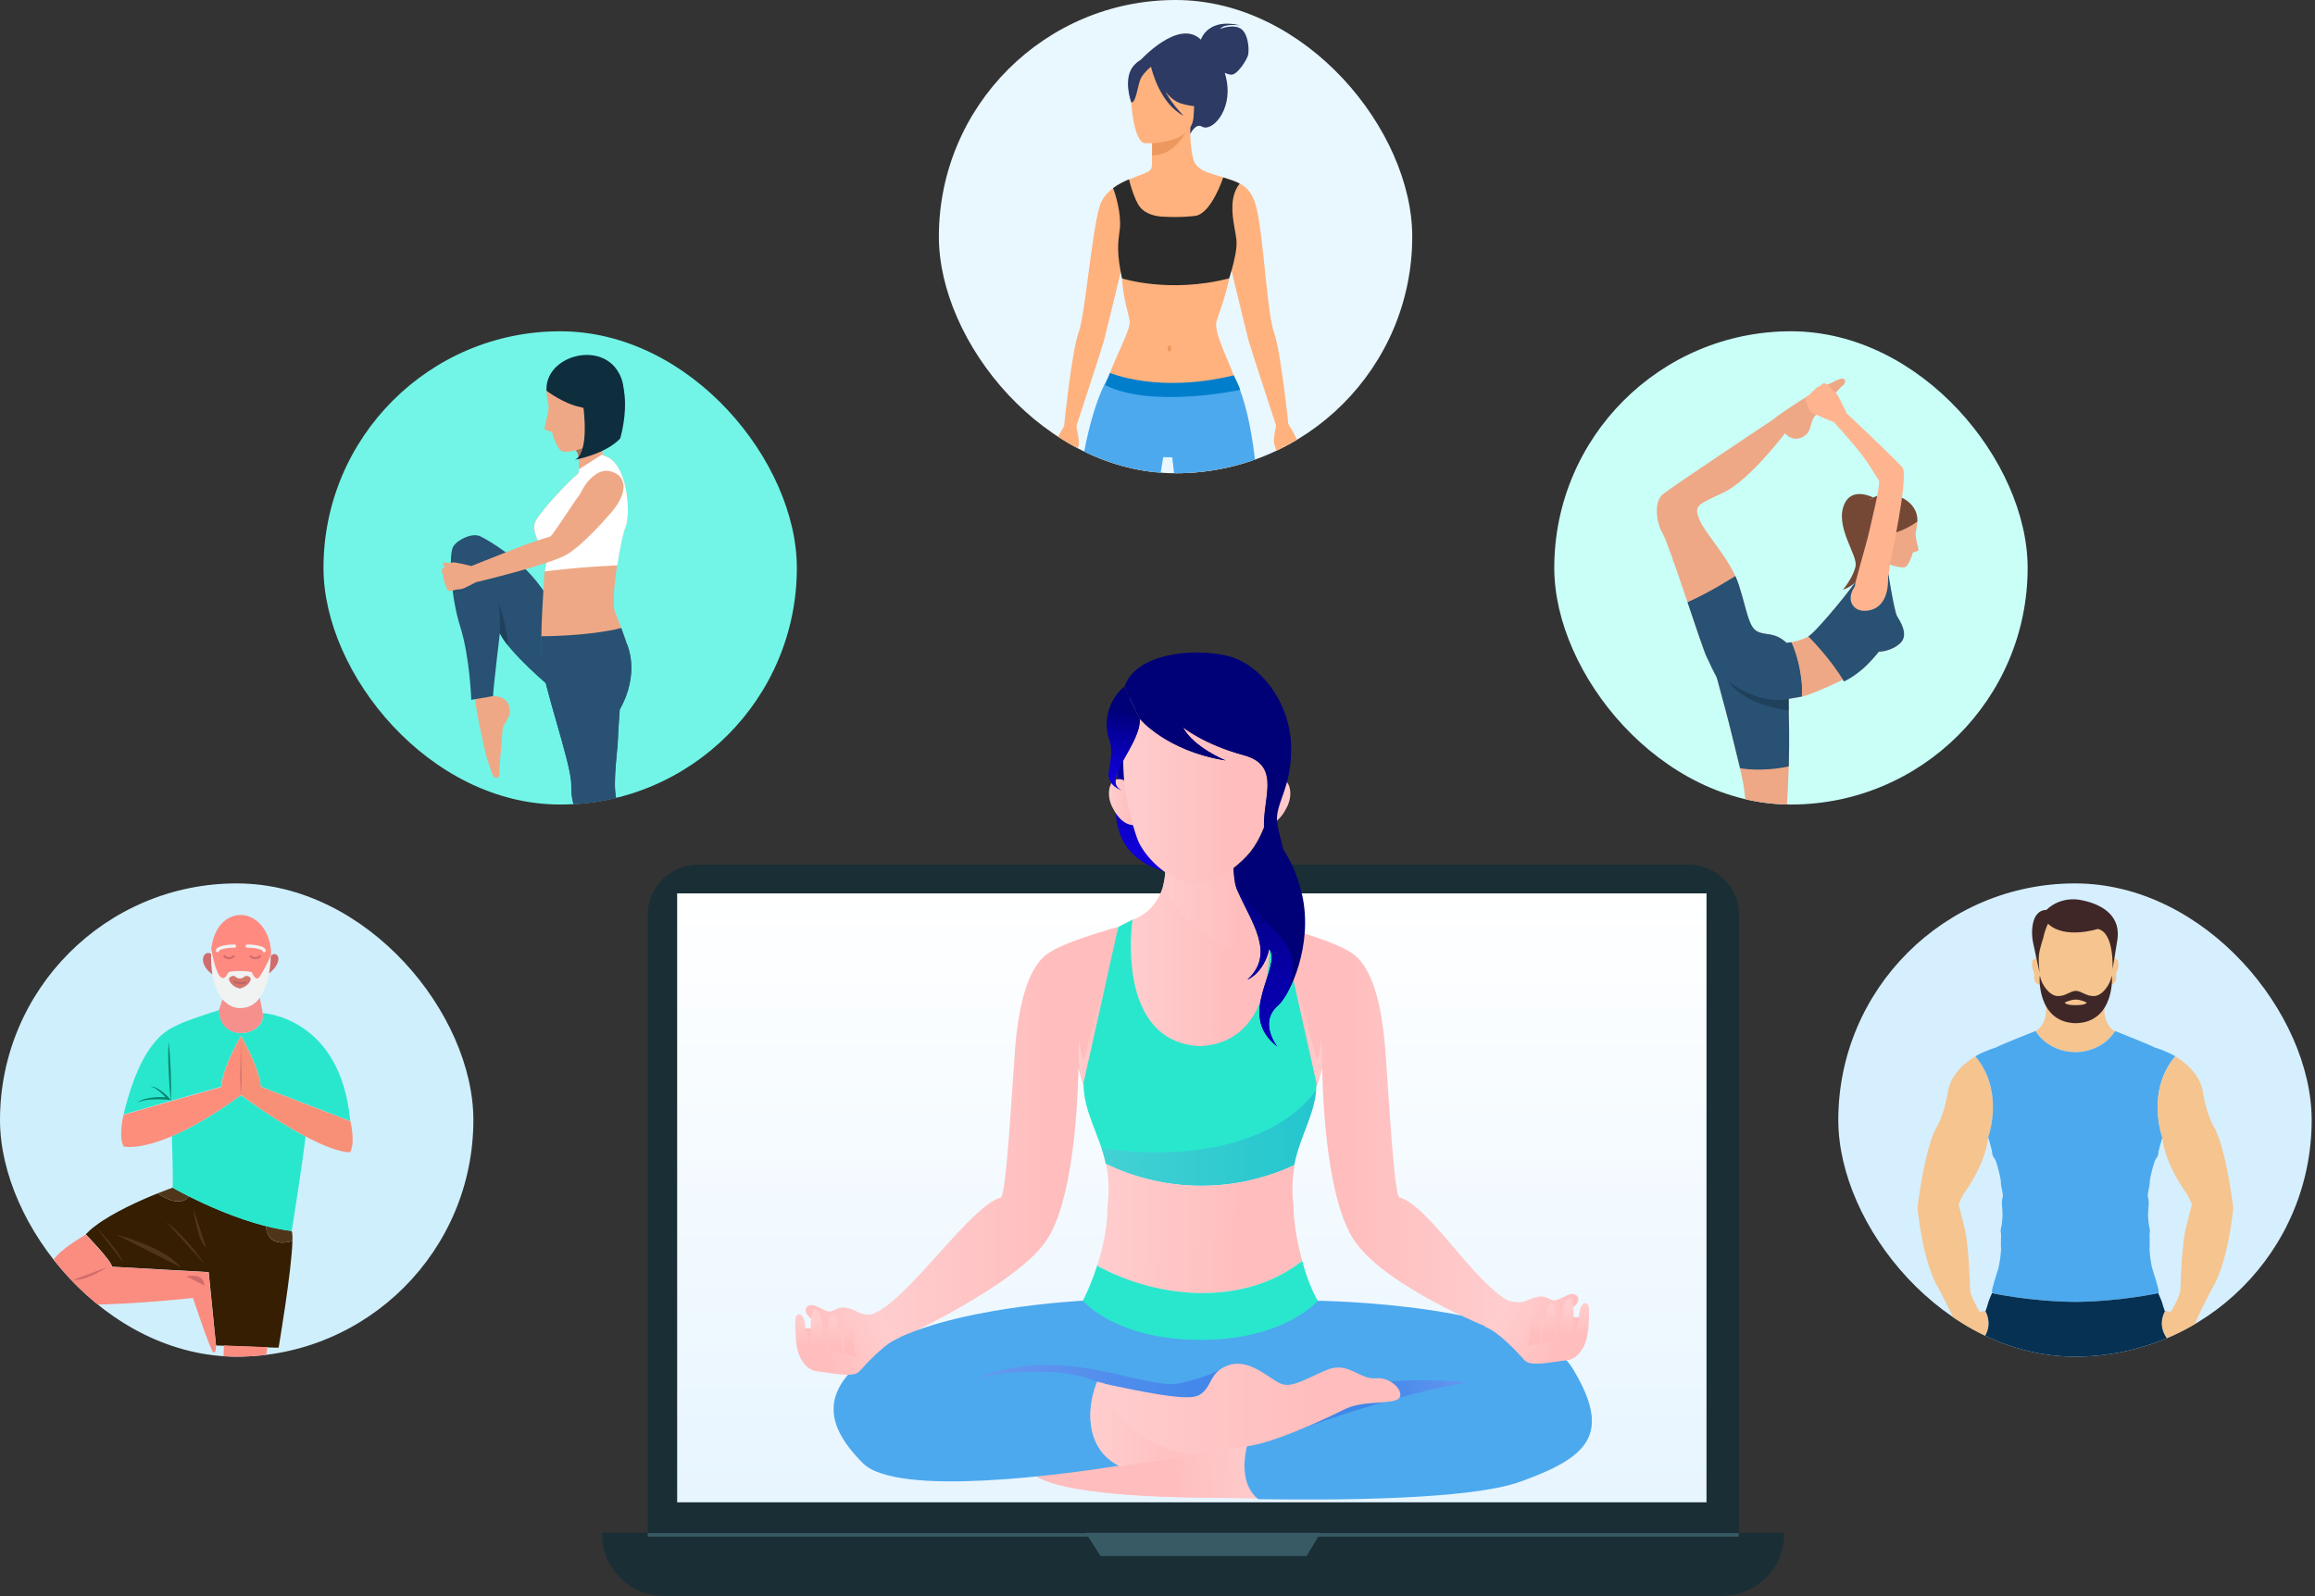<svg width="332" height="229" viewBox="0 0 332 229" fill="none" xmlns="http://www.w3.org/2000/svg">
<rect x="0" y="0" width="332" height="229" fill="#333333" stroke="none"/>
<g clip-path="url(#clip0)">
<rect x="134.646" width="67.888" height="67.888" rx="33.944" fill="#E9F7FF"/>
<g clip-path="url(#clip1)">
<path d="M172.222 5.686C172.314 5.415 173.383 2.514 177.942 3.66C177.942 3.66 175.645 3.283 174.978 4.149C174.978 4.149 176.839 3.38 177.956 4.124C179.073 4.869 179.175 7.233 178.976 7.944C178.778 8.654 177.434 10.743 176.598 10.714C176.279 10.704 175.945 10.583 175.65 10.443C175.766 10.83 175.863 11.246 175.945 11.7C176.675 15.916 173.774 18.995 172.367 18.154C171.463 17.618 170.704 19.203 170.704 19.203L163.428 8.766C163.428 8.766 169.003 2.553 172.222 5.686Z" fill="#2C3A64"/>
<path d="M162.025 46.218C162.064 47.34 160.072 51.004 158.926 54.171C158.191 56.216 157.461 58.106 157.07 59.112C156.823 59.74 156.635 60.383 156.499 61.041C156.161 62.714 155.605 66.219 155.421 71.909C155.421 71.986 155.416 72.064 155.416 72.136L165.709 72.132L165.748 71.904L165.975 70.667V70.662L165.757 65.286L166.405 64.285L168.267 64.986L169.088 71.904L169.113 72.127L179.425 72.122C179.425 72.049 179.425 71.972 179.425 71.899C179.43 70.096 179.43 68.559 179.43 67.249C179.434 62.777 178.632 58.343 177.056 54.157C175.857 50.975 174.087 47.644 174.46 46.083C174.547 45.72 175.794 42.549 176.384 39.542C176.447 39.227 176.505 38.913 176.567 38.599C176.582 38.662 176.596 38.72 176.611 38.783C177.563 42.766 178.811 47.934 179.043 48.79C179.449 50.226 183.046 61.167 183.046 61.167H184.796C184.796 61.167 183.703 50.444 182.717 47.707C181.731 44.971 181.247 34.751 180.309 30.308C179.821 28.002 179.052 26.991 177.791 26.329C177.143 25.99 176.369 25.739 175.431 25.454C174.842 25.275 174.189 25.077 173.464 24.835C172.419 24.482 171.448 23.945 171.153 22.882C170.892 21.934 170.708 20.687 170.698 19.188C170.698 18.884 170.703 18.574 170.713 18.25L170.403 18.299L170.108 18.347L165.206 19.13C165.206 19.13 165.206 19.188 165.211 19.299C165.211 19.314 165.211 19.333 165.211 19.352V19.362C165.211 19.381 165.211 19.396 165.211 19.415C165.211 19.449 165.211 19.488 165.216 19.527C165.216 19.556 165.216 19.585 165.216 19.614C165.216 19.71 165.221 19.822 165.221 19.942C165.221 19.971 165.221 20.005 165.221 20.039C165.221 20.053 165.221 20.073 165.221 20.087C165.221 20.136 165.221 20.184 165.221 20.237V20.247C165.221 20.339 165.221 20.44 165.226 20.537C165.226 20.75 165.226 20.972 165.226 21.209C165.226 21.311 165.226 21.412 165.221 21.514C165.221 21.538 165.221 21.562 165.221 21.586C165.221 21.688 165.216 21.789 165.216 21.886C165.211 22.021 165.211 22.157 165.206 22.292C165.177 23.167 165.303 23.815 165.066 24.264C164.805 24.753 163.427 25.101 161.919 25.739C161.145 26.063 160.338 26.464 159.627 26.996C158.733 27.663 157.988 28.543 157.659 29.742C156.456 34.117 155.663 44.981 154.677 47.717C153.69 50.453 152.598 61.176 152.598 61.176H154.348C154.348 61.176 157.945 50.236 158.336 48.814C158.457 48.374 158.844 46.794 159.323 44.821C159.758 43.018 160.27 40.891 160.725 39.005C160.768 38.826 160.812 38.647 160.85 38.473C160.874 38.966 160.894 39.464 160.918 39.948C161.053 42.902 162.001 45.43 162.025 46.218Z" fill="#FFB27D"/>
<path d="M165.208 19.131C165.208 19.131 165.266 20.76 165.213 22.288C168.104 22.317 169.728 19.74 170.41 18.299L165.208 19.131Z" fill="#ED985F"/>
<path d="M164.187 20.543C164.187 20.543 171.014 20.91 171.178 16.656C171.343 12.401 172.334 9.583 167.982 9.167C163.631 8.751 162.718 10.342 162.321 11.749C161.92 13.155 162.413 20.34 164.187 20.543Z" fill="#FFB27D"/>
<path d="M162.611 9.389C163.714 8.147 164.502 8.461 164.937 8.863C168.746 6.948 171.043 10.076 171.043 10.076C171.386 13.146 173.523 14.978 173.523 14.978C173.523 14.978 172.247 15.699 169.404 14.853C168.534 14.596 167.775 13.944 167.136 13.161C168.224 15.152 169.752 16.612 169.752 16.612C166.382 14.896 165.183 10.076 165.067 9.568C164.637 9.926 163.781 10.709 163.501 11.497C163.119 12.571 162.882 14.794 162.234 14.693C162.239 14.698 160.958 11.251 162.611 9.389Z" fill="#2C3A64"/>
<path d="M184.759 60.814C184.759 60.814 186.258 63.246 186.316 63.961C186.374 64.677 186.166 67.118 186.166 67.118C186.166 67.118 185.61 66.963 185.494 65.818C185.378 64.672 183.618 63.981 183.265 63.226C182.912 62.472 183.048 60.911 183.048 60.911L184.759 60.814Z" fill="#FFB27D"/>
<path d="M183.018 61.08C183.018 61.08 182.535 63.033 182.743 63.691C182.951 64.349 183.178 65.388 183.507 65.282C183.835 65.175 184.116 63.203 184.116 63.203L183.018 61.08Z" fill="#FFB27D"/>
<path d="M185.948 64.019C185.967 64.121 186.915 66.843 186.915 66.843C186.915 66.843 186.131 66.848 186.078 66.471C186.025 66.089 185.948 64.019 185.948 64.019Z" fill="#FFB27D"/>
<path d="M152.642 61.08C152.642 61.08 151.143 63.512 151.085 64.228C151.027 64.943 151.235 67.385 151.235 67.385C151.235 67.385 151.791 67.23 151.907 66.084C152.023 64.938 153.783 64.247 154.136 63.493C154.489 62.739 154.373 61.08 154.373 61.08H152.642Z" fill="#FFB27D"/>
<path d="M154.387 61.341C154.387 61.341 154.871 63.294 154.663 63.952C154.455 64.609 154.228 65.649 153.899 65.543C153.57 65.436 153.29 63.464 153.29 63.464L154.387 61.341Z" fill="#FFB27D"/>
<path d="M151.458 64.281C151.438 64.382 150.491 67.104 150.491 67.104C150.491 67.104 151.274 67.109 151.327 66.732C151.375 66.355 151.458 64.281 151.458 64.281Z" fill="#FFB27D"/>
<path d="M177.066 54.172C177.066 54.172 170.003 56.343 158.927 54.172C158.927 54.172 155.779 58.784 154.479 71.915H165.772L166.822 65.582L168.108 65.601L168.862 71.915H180.445C180.445 71.915 180.117 60.109 177.066 54.172Z" fill="#4CA9EE"/>
<path d="M160.604 32.774C160.478 34.137 160.043 35.433 160.72 38.991C160.778 39.291 160.841 39.605 160.914 39.934C160.914 39.934 167.687 42.138 176.268 39.934C176.268 39.934 176.316 39.793 176.394 39.547C176.457 39.353 176.534 39.092 176.621 38.788C176.974 37.565 177.443 35.641 177.322 34.422C177.138 32.527 175.862 28.766 177.786 26.329C177.138 25.991 176.365 25.739 175.427 25.454C175.427 25.454 173.72 30.695 171.385 30.97C169.055 31.246 167 31.086 167 31.086C167 31.086 164.245 31.178 163.205 29.283C162.432 27.876 161.953 25.909 161.914 25.73C161.141 26.054 160.333 26.455 159.623 26.987C159.922 27.702 160.817 30.487 160.604 32.774Z" fill="#2B2B2B"/>
<path d="M154.774 26.839C154.774 26.834 154.779 26.828 154.779 26.818C154.779 26.818 154.774 26.823 154.774 26.839Z" fill="white"/>
<path d="M176.94 53.843C176.94 53.843 177.96 55.893 177.834 55.931C177.713 55.97 165.143 58.624 158.491 55.24L159.182 53.49C159.187 53.485 166.052 56.487 176.94 53.843Z" fill="#007ECC"/>
<path d="M167.459 49.99C167.459 50.237 167.57 50.435 167.711 50.435C167.851 50.435 167.962 50.237 167.962 49.99C167.962 49.744 167.851 49.545 167.711 49.545C167.57 49.545 167.459 49.744 167.459 49.99Z" fill="#ED985F"/>
</g>
</g>
<g clip-path="url(#clip2)">
<rect x="46.391" y="47.522" width="67.888" height="67.888" rx="33.944" fill="#72F5E6"/>
<g clip-path="url(#clip3)">
<path d="M70.429 99.888C70.429 99.888 73.099 99.489 73.119 102.108C73.13 103.059 72.097 103.806 72.056 104.839C71.994 106.25 71.544 110.362 71.626 110.791C71.708 111.231 71.35 111.865 70.9 111.497C70.45 111.129 70.317 109.942 70.041 109.452C69.764 108.961 68.138 101.555 68.118 100.052C68.097 98.559 70.429 99.888 70.429 99.888Z" fill="#EEA886"/>
<path d="M89.443 98.323C87.408 102.67 82.406 101.392 80.606 99.97C78.438 98.262 72.945 93.516 71.687 90.826C71.687 90.826 70.777 98.364 70.705 99.858L67.586 100.389C67.586 100.389 67.381 94.222 66 89.885C64.62 85.548 64.323 79.36 65.019 78.358C65.704 77.366 67.749 76.384 68.885 76.936C70.02 77.478 74.582 80.127 77.425 84.024C80.269 87.921 82.805 91.072 82.805 91.072L88.83 90.581C88.819 90.581 91.479 93.976 89.443 98.323Z" fill="#285173"/>
<path d="M89.904 92.381C89.904 92.381 91.868 96.503 88.871 101.77C88.871 101.77 88.625 105.084 88.594 106.322C88.564 107.559 87.868 112.224 88.349 114.463C88.83 116.703 90.313 120.058 89.863 123.301C89.413 126.543 87.244 135.932 87.756 138.315L84.258 138.162C84.258 138.162 83.685 118.585 83.378 117.89C83.071 117.205 81.864 115.711 81.926 112.643C81.997 109.574 77.681 97.802 77.609 94.324C77.558 90.837 89.904 92.381 89.904 92.381Z" fill="#285173"/>
<path d="M84.165 51.571C82.621 51.407 79.143 51.98 78.366 56.05C78.366 56.05 78.427 57.165 78.642 58.045C78.857 58.935 77.926 61.451 78.121 61.584C78.315 61.727 79.143 61.932 79.143 61.932C79.143 61.932 79.88 64.785 80.862 64.816C81.844 64.847 85.608 64.305 87.571 60.919C89.545 57.554 90.405 52.245 84.165 51.571Z" fill="#EEA886"/>
<path d="M78.376 56.05C78.376 56.05 80.79 57.912 83.266 58.403C85.741 58.894 87.183 61.563 87.183 61.563C87.183 61.563 91.264 57.022 88.431 52.992C85.587 48.962 78.111 51.243 78.376 56.05Z" fill="#0E2D3D"/>
<path d="M86.119 65.286C86.119 65.286 83.143 67.659 82.008 68.733C80.872 69.807 77.139 73.745 76.71 74.993C76.29 76.24 77.354 78.184 78.111 79.135C78.806 80.015 78.008 81.825 78.019 82.899C78.029 83.973 77.323 91.849 77.794 95.367C77.947 96.492 86.59 96.881 90.241 93.567C90.241 93.567 89.986 92.401 88.145 87.583C87.572 86.1 88.922 77.314 89.699 75.545C90.507 73.775 90.047 65.562 86.119 65.286Z" fill="#EEA886"/>
<path d="M86.396 65.307C86.273 64.008 86.672 62.198 86.672 62.198C86.672 62.198 81.834 63.937 82.591 64.591C82.785 64.765 82.908 65.062 82.98 65.42C83.174 66.432 82.969 67.885 82.969 67.885L81.261 69.593C79.727 71.342 86.457 65.941 86.396 65.307Z" fill="#EEA886"/>
<path d="M86.395 65.307C86.395 65.317 86.395 65.317 86.395 65.307C86.385 65.992 79.737 71.331 81.251 69.593L82.959 67.895C82.959 67.895 82.989 67.659 83.02 67.322C83.061 66.81 83.092 66.043 82.969 65.44C82.897 65.082 82.785 64.775 82.58 64.611C81.823 63.957 86.661 62.218 86.661 62.218C86.661 62.218 86.293 63.906 86.375 65.194C86.385 65.215 86.385 65.266 86.395 65.307Z" fill="#EEA886"/>
<path d="M84.299 58.352C84.339 57.871 84.922 57.175 85.669 57.881C86.426 58.587 85.219 60.817 84.585 60.561C83.961 60.305 84.258 58.853 84.299 58.352Z" fill="#EEA886"/>
<path d="M82.58 64.591C82.774 64.765 82.918 65.174 82.989 65.532C84.892 64.612 85.894 62.955 85.925 62.904C84.83 64.039 82.58 64.591 82.58 64.591Z" fill="#A77860"/>
<path d="M83.676 58.516C83.676 58.516 84.565 64.908 82.469 65.951C82.469 65.951 86.805 65.174 88.943 62.904C88.943 62.904 91.96 52.931 85.445 51.223C78.991 49.515 83.676 58.516 83.676 58.516Z" fill="#0E2D3D"/>
<path d="M64.733 80.752C64.733 80.752 63.904 80.731 63.648 80.701C63.393 80.67 63.566 81.202 63.863 81.304C64.16 81.396 64.733 80.752 64.733 80.752Z" fill="#EEA886"/>
<path d="M64.272 84.709C64.272 84.709 64.63 84.791 64.814 84.75C64.814 84.75 65.131 84.648 65.356 84.597C65.428 84.576 65.489 84.566 65.53 84.566C65.704 84.546 66.093 84.556 66.502 84.392C66.911 84.229 68.302 83.502 68.302 83.502L67.893 82.214L67.586 81.191C67.586 81.191 65.233 80.577 64.835 80.69C64.794 80.7 64.753 80.71 64.722 80.731C64.395 80.853 64.2 81.089 64.037 81.171C63.975 81.201 63.392 81.559 63.372 81.754C63.331 82.03 63.413 82.245 63.556 82.367C63.556 82.367 63.505 82.919 63.709 83.226C63.709 83.226 63.638 83.728 64.006 84.045C64.006 84.055 63.996 84.566 64.272 84.709Z" fill="#EEA886"/>
<path d="M89.73 75.545C89.372 76.363 88.881 78.695 88.523 81.109C82.887 81.334 78.141 81.968 78.141 81.968C78.326 80.966 78.643 79.79 78.121 79.135C77.364 78.184 76.3 76.241 76.72 74.993C77.139 73.745 80.883 69.817 82.018 68.733C82.263 68.498 82.601 68.201 82.969 67.884C82.969 67.884 83 67.649 83.031 67.311L85.823 65.532L86.201 65.297L86.396 65.174C86.396 65.225 86.406 65.266 86.406 65.317V65.327C90.067 65.951 90.487 73.817 89.73 75.545Z" fill="white"/>
<path d="M88.359 114.474C88.84 116.714 90.323 120.068 89.873 123.311C89.423 126.553 87.254 135.942 87.766 138.326L84.268 138.172C84.268 138.172 83.695 118.596 83.388 117.9C83.081 117.215 81.874 115.721 81.936 112.653C81.997 109.83 78.366 99.684 77.722 95.347V95.337C77.558 94.15 77.528 91.327 77.63 91.266C77.63 91.266 84.217 91.307 89.106 90.09C89.484 91.113 89.74 91.859 89.914 92.391C89.975 92.534 91.816 96.595 88.881 101.781C88.881 101.781 88.635 105.094 88.605 106.332C88.564 107.58 87.878 112.234 88.359 114.474Z" fill="#285173"/>
<path d="M88.748 68.212C88.748 68.212 87.275 66.882 85.567 67.966C83.859 69.05 83.491 70.544 82.938 71.219C82.386 71.894 79.215 76.875 78.919 76.967C78.622 77.059 76.311 77.724 73.61 78.808C70.961 79.872 67.586 81.201 67.586 81.201L67.381 82.449L68.292 83.513C68.292 83.513 78.827 81.017 81.322 79.524C83.757 78.061 87.234 73.991 87.234 73.991C87.234 73.991 90.906 70.329 88.748 68.212Z" fill="#EEA886"/>
<path d="M71.677 90.826C71.677 90.826 71.831 87.328 71.421 86.244C71.554 86.571 72.598 89.312 72.884 92.647C72.352 91.982 71.933 91.368 71.677 90.826Z" fill="#20415C"/>
</g>
</g>
<g clip-path="url(#clip4)">
<rect x="222.901" y="47.522" width="67.888" height="67.888" rx="33.944" fill="#CAFFF8"/>
<g clip-path="url(#clip5)">
<path d="M255.699 61.847C255.699 61.847 257.22 64.01 259.1 62.26C259.787 61.627 259.622 60.38 260.319 59.656C261.282 58.657 263.885 55.558 264.261 55.319C264.628 55.081 264.839 54.394 264.27 54.32C263.711 54.247 262.767 54.962 262.235 55.09C261.703 55.228 255.424 59.133 254.342 60.142C253.269 61.15 255.699 61.847 255.699 61.847Z" fill="#EEA886"/>
<path d="M244.806 92.229C244.806 92.229 247.208 100.461 248.702 106.75C248.702 106.75 249.463 109.831 249.784 111.279C250.004 112.306 250.82 116.303 250.041 119.246C249.537 121.125 249.463 121.905 249.491 124.407C249.528 127.176 251.233 136.876 250.747 138.883L253.35 138.782C253.35 138.782 254.524 122.216 254.817 121.63C255.102 121.043 255.991 119.787 256.165 117.202C256.898 106.43 256.44 102.469 256.504 99.526C256.568 96.574 244.806 92.229 244.806 92.229Z" fill="#EEA886"/>
<path d="M270.569 80.888C270.569 80.888 271.605 87.608 272.045 88.369C272.485 89.13 273.805 91.092 272.485 92.293C271.165 93.494 269.441 93.494 269.441 93.494C269.441 93.494 267.773 95.575 266.92 96.134C266.013 96.73 260.081 99.618 258.403 99.93C256.726 100.25 255.965 100.333 255.965 100.333L256.249 92.256C256.249 92.256 258.633 91.935 259.742 91.019C260.851 90.102 266.086 83.859 266.654 82.621C267.214 81.365 270.569 80.888 270.569 80.888Z" fill="#EEA886"/>
<path d="M255.973 100.324C255.973 100.324 253.984 101.176 251.105 99.856C248.226 98.536 245.467 95.657 244.743 94.218C244.028 92.779 239.407 78.138 238.444 76.515C237.482 74.892 237.188 72.014 238.444 70.932C239.71 69.859 254.341 60.142 254.341 60.142L256.047 62.067C256.047 62.067 250.986 68.833 247.209 70.639C243.432 72.436 242.891 72.436 243.725 74.535C244.569 76.634 248.162 80.173 249.363 83.895C250.564 87.617 250.748 89.992 252.059 90.606C253.379 91.22 254.442 90.606 256.248 92.247C257.843 93.695 255.973 100.324 255.973 100.324Z" fill="#EEA886"/>
<path d="M259.658 58.876C259.658 58.876 258.897 58.372 258.65 58.244C258.402 58.115 258.888 57.739 259.218 57.831C259.548 57.932 259.658 58.876 259.658 58.876Z" fill="#EEA886"/>
<path d="M261.685 54.98C261.685 54.98 262.07 55.136 262.207 55.283C262.207 55.283 262.436 55.576 262.611 55.769C262.666 55.833 262.711 55.888 262.748 55.915C262.895 56.044 263.262 56.282 263.537 56.694C263.812 57.107 264.857 59.298 264.857 59.298L263.949 60.132L263.005 60.554C263.005 60.554 259.924 59.371 259.631 59.014C259.604 58.977 259.576 58.941 259.549 58.913C259.329 58.592 259.301 58.253 259.2 58.07C259.164 58.005 258.861 57.309 258.962 57.107C259.099 56.823 259.31 56.685 259.53 56.658C259.53 56.658 259.833 56.117 260.218 55.961C260.218 55.961 260.475 55.457 261.015 55.402C261.015 55.42 261.336 54.934 261.685 54.98Z" fill="#FFB490"/>
<path d="M272.495 92.284C271.174 93.485 269.451 93.485 269.451 93.485C268.076 95.199 266.444 96.803 264.454 97.766C262.538 94.456 259.339 91.294 259.339 91.294C260.567 90.569 266.141 83.739 266.655 82.612C267.214 81.374 270.579 80.888 270.579 80.888C270.579 80.888 271.614 87.608 272.055 88.369C272.495 89.121 273.815 91.083 272.495 92.284Z" fill="#285173"/>
<path d="M256.504 101.048C256.541 103.01 256.651 105.604 256.532 109.941C252.571 110.793 249.546 110.197 249.546 110.197C249.179 108.676 248.702 106.75 248.702 106.75C247.199 100.461 244.806 92.229 244.806 92.229C244.806 92.229 253.818 95.556 256.018 98.371L256.247 92.247C256.247 92.247 256.513 92.21 256.898 92.137C258.42 95.749 258.42 99.233 258.42 99.233C257.54 99.389 256.908 99.48 256.513 99.535C256.504 99.764 256.513 100.021 256.513 100.269C256.504 100.287 256.504 100.305 256.504 100.333C256.495 100.553 256.495 100.791 256.504 101.048Z" fill="#285173"/>
<path d="M258.412 99.92C257.532 100.085 256.9 100.195 256.505 100.25C256.148 100.305 255.974 100.324 255.974 100.324C255.974 100.324 252.774 102.441 249.895 101.121C247.017 99.801 245.467 95.657 244.752 94.218C244.422 93.558 243.258 90.092 242.011 86.389C245.165 85.013 248.869 82.63 248.869 82.63C249.061 83.042 249.226 83.464 249.364 83.895C250.565 87.617 250.748 89.992 252.068 90.606C253.388 91.22 254.452 90.606 256.258 92.247C256.258 92.247 256.515 92.21 256.9 92.137C258.66 96.097 258.412 99.92 258.412 99.92Z" fill="#285173"/>
<path d="M268.486 71.482C267.258 71.977 267.954 74.508 267.835 79.128C267.716 83.749 264.306 84.583 264.306 84.583C264.306 84.583 265.809 82.814 266.112 81.191C266.414 79.568 263.05 75.48 264.526 72.262C265.662 69.777 268.642 71.372 268.642 71.372L268.486 71.482Z" fill="#754836"/>
<path d="M270.66 71.4C271.825 71.29 274.428 71.748 274.978 74.82C274.978 74.82 274.923 75.654 274.749 76.323C274.575 76.983 275.253 78.881 275.107 78.991C274.96 79.092 274.336 79.248 274.336 79.248C274.336 79.248 273.759 81.384 273.016 81.402C272.274 81.42 269.45 80.971 268.011 78.413C266.562 75.846 265.966 71.849 270.66 71.4Z" fill="#EEA886"/>
<path d="M274.969 74.81C274.969 74.81 273.145 76.185 271.275 76.534C269.414 76.882 268.405 80.127 268.405 80.127C268.405 80.127 265.279 75.424 267.443 72.427C269.615 69.438 275.208 71.198 274.969 74.81Z" fill="#754836"/>
<path d="M270.495 76.487C270.467 76.121 270.036 75.598 269.468 76.121C268.9 76.643 269.78 78.33 270.256 78.138C270.733 77.954 270.522 76.863 270.495 76.487Z" fill="#EEA886"/>
<path d="M267.654 85.582C267.654 85.582 265.554 85.61 266.123 83.464C266.938 80.375 267.837 77.34 268.029 76.414C268.222 75.479 269.78 69.346 269.441 68.897C269.157 68.521 267.846 66.101 265.737 63.653C263.62 61.196 263.015 60.572 263.015 60.572L264.857 59.307C264.857 59.307 272.292 66.311 272.852 67.091C273.768 68.374 271.036 80.888 271.036 80.888C271.036 80.888 270.945 85.949 267.654 85.582Z" fill="#FFB490"/>
<path d="M256.504 101.928C249.83 101.039 247.914 97.821 247.887 97.766C252.764 101.369 256.504 100.251 256.504 100.251C256.495 100.773 256.495 101.323 256.504 101.928Z" fill="#20415C"/>
<path d="M270.76 82.795C270.76 82.795 271.118 86.645 268.404 87.471C265.681 88.296 264.168 85.71 266.69 83.336C269.202 80.961 270.76 82.795 270.76 82.795Z" fill="#FFB490"/>
</g>
</g>
<g clip-path="url(#clip6)">
<rect y="126.725" width="67.888" height="67.888" rx="33.944" fill="#CFEFFC"/>
<g clip-path="url(#clip7)">
<path d="M41.938 178.017C41.846 182.209 39.956 193.325 39.956 193.325H39.569L30.981 193.006L29.933 182.482L16.083 181.708C15.923 180.774 12.301 177.06 12.301 177.06C12.688 176.65 13.144 176.24 13.668 175.853C16.219 173.917 20.183 172.163 22.62 171.183C22.62 171.183 25.627 173.484 27.131 171.616C29.614 172.869 33.782 174.76 38.133 175.876C38.133 175.99 38.202 179.133 41.938 178.017Z" fill="#351E01"/>
<path d="M41.938 178.018C38.202 179.111 38.111 175.99 38.111 175.854C39.341 176.172 40.594 176.423 41.824 176.56C41.938 176.833 41.961 177.334 41.938 178.018Z" fill="#4F3519"/>
<path d="M27.131 171.617C25.604 173.485 22.62 171.184 22.62 171.184C23.919 170.66 24.784 170.364 24.784 170.364C24.784 170.364 25.65 170.888 27.131 171.617Z" fill="#4F3519"/>
<path d="M50.229 160.819L44.375 158.564L37.382 155.876C37.268 153.233 34.557 148.586 34.557 148.586C34.557 148.586 31.846 153.233 31.732 155.876L24.488 157.926L17.723 159.862C20.479 148.427 24.602 147.561 25.468 147.037C26.333 146.513 31.413 144.896 31.413 144.896C31.595 149.794 38.202 148.609 37.7 145.329C37.678 145.329 48.862 145.853 50.229 160.819Z" fill="#29E7CD"/>
<path d="M43.829 163.051C42.941 169.908 41.824 176.605 41.824 176.605C40.594 176.446 39.341 176.195 38.111 175.899C33.76 174.783 29.592 172.892 27.109 171.639C25.628 170.888 24.74 170.386 24.74 170.386C24.831 169.771 24.762 166.651 24.648 162.983C27.177 161.912 30.457 160.113 34.535 157.106C38.476 159.953 41.528 161.821 43.829 163.051Z" fill="#29E7CD"/>
<path d="M24.511 157.948C24.329 156.536 24.261 155.101 24.192 153.689C24.124 152.253 24.101 150.841 24.17 149.406C24.352 150.818 24.42 152.253 24.489 153.666C24.534 155.078 24.557 156.513 24.511 157.948Z" fill="#06846F"/>
<path d="M34.557 148.609V157.106C30.457 160.09 27.2 161.89 24.671 162.983C19.864 165.033 17.723 164.464 17.723 164.464C16.949 162.915 17.723 159.908 17.723 159.908L24.512 157.972L31.755 155.921C31.846 153.256 34.557 148.609 34.557 148.609Z" fill="#FC8E7B"/>
<path d="M50.23 165.284C50.23 165.284 48.521 165.512 43.828 163.029C41.505 161.821 38.475 159.953 34.557 157.083V148.609C34.557 148.609 37.268 153.256 37.382 155.899L50.252 160.842C50.23 160.819 51.004 163.735 50.23 165.284Z" fill="#F89077"/>
<path d="M30.981 193.007C30.981 193.121 30.981 194.214 30.571 193.963C30.161 193.69 27.678 186.196 27.678 186.196C27.678 186.196 15.628 187.494 10.138 187.061C2.233 182.414 10.57 178.291 12.279 177.084C12.279 177.084 15.901 180.797 16.06 181.731L29.91 182.505L30.981 193.007Z" fill="#FB8C80"/>
<path d="M15.309 181.799C15.309 181.799 12.393 183.781 10.502 183.599L15.309 181.799Z" fill="#D06C6D"/>
<path d="M26.744 183.097C26.744 183.097 29.25 182.505 29.318 184.396L26.744 183.097Z" fill="#D06C6D"/>
<path d="M13.646 175.876C13.646 175.876 17.017 179.316 17.7 181.139L13.646 175.876Z" fill="#4F3519"/>
<path d="M16.607 177.084C16.607 177.084 23.555 178.815 25.969 181.822L16.607 177.084Z" fill="#4F3519"/>
<path d="M23.828 175.261C27.017 177.676 29.34 181.366 29.34 181.366L23.828 175.261Z" fill="#4F3519"/>
<path d="M27.701 173.302C27.701 173.302 28.293 178.086 29.569 178.952L27.701 173.302Z" fill="#4F3519"/>
<path d="M19.682 158.199C19.978 157.949 20.343 157.789 20.707 157.675C21.072 157.561 21.459 157.493 21.846 157.448C22.233 157.402 22.621 157.379 23.008 157.379C23.395 157.379 23.782 157.402 24.17 157.448L24.033 157.698C23.691 157.311 23.304 156.946 22.917 156.605C22.712 156.445 22.507 156.286 22.302 156.149C22.074 156.012 21.846 155.899 21.573 155.876C21.846 155.83 22.119 155.921 22.347 156.035C22.598 156.149 22.826 156.286 23.053 156.445C23.281 156.605 23.486 156.764 23.691 156.946C23.896 157.129 24.079 157.311 24.261 157.516L24.534 157.812L24.147 157.766C23.782 157.721 23.395 157.721 23.008 157.698C22.621 157.698 22.256 157.698 21.869 157.721C21.14 157.744 20.388 157.835 19.682 158.199Z" fill="#06846F"/>
<path d="M38.817 136.968C38.794 137.06 38.749 137.151 38.726 137.242C38.703 137.31 38.658 137.401 38.635 137.47C38.589 137.561 38.567 137.652 38.521 137.743C38.475 137.834 38.43 137.925 38.384 138.016C37.906 139.041 37.291 139.975 37.291 139.975C37.291 139.975 36.813 141.069 36.106 139.429C34.922 139.132 33.008 139.292 32.803 139.429C32.598 139.565 32.37 140.522 31.778 140.226C31.756 140.203 31.733 140.203 31.71 140.18C30.958 139.679 30.48 137.151 30.343 136.353C30.343 136.331 30.343 136.285 30.32 136.262C30.32 136.239 30.32 136.194 30.298 136.171C30.298 136.376 30.275 136.581 30.275 136.786C30.252 137.902 30.32 138.882 30.457 139.748C30.73 141.388 31.254 142.572 31.915 143.347C33.168 144.805 34.876 144.873 36.152 144.144C36.585 143.893 36.972 143.529 37.268 143.119C37.974 142.139 38.362 140.795 38.589 139.634C38.794 138.495 38.84 137.515 38.817 137.128C38.817 137.037 38.817 136.968 38.817 136.968ZM35.833 140.818C35.377 141.615 34.398 141.798 34.398 141.798C34.398 141.798 33.418 141.638 32.963 140.818C32.507 140.021 33.532 139.953 33.646 140.021C33.76 140.066 33.874 140.34 34.375 140.363H34.421C34.922 140.34 35.036 140.089 35.15 140.021C35.264 139.953 36.289 140.021 35.833 140.818Z" fill="#F1F2F2"/>
<path d="M35.833 140.818C35.377 141.616 34.398 141.798 34.398 141.798C34.398 141.798 33.418 141.638 32.963 140.818C32.507 140.021 33.532 139.953 33.646 140.021C33.76 140.067 33.874 140.34 34.375 140.363H34.421C34.922 140.34 35.036 140.089 35.15 140.021C35.264 139.953 36.289 140.021 35.833 140.818Z" fill="#D7766B"/>
<path d="M33.623 140.841C33.623 140.841 34.261 141.251 35.241 140.932" stroke="#BF666A" stroke-width="0.305" stroke-miterlimit="10" stroke-linecap="round"/>
<path d="M38.885 136.718C38.862 136.809 38.84 136.9 38.817 136.991C38.794 137.083 38.749 137.174 38.726 137.265C38.703 137.333 38.657 137.424 38.635 137.493C38.589 137.584 38.566 137.675 38.521 137.766C38.475 137.857 38.43 137.948 38.384 138.039C37.906 139.064 37.291 139.998 37.291 139.998C37.291 139.998 36.812 141.092 36.106 139.452C34.922 139.156 33.008 139.315 32.803 139.452C32.598 139.588 32.37 140.545 31.778 140.249C30.912 139.839 30.297 136.126 30.297 136.126C30.662 133.005 32.439 131.251 34.534 131.251C36.767 131.251 38.794 133.506 38.885 136.718Z" fill="#FF8B80"/>
<path d="M31.391 144.896L31.915 143.37C33.167 144.828 34.876 144.896 36.152 144.167C36.584 143.916 36.972 143.552 37.268 143.142L37.678 145.329C38.179 148.609 31.573 149.816 31.391 144.896Z" fill="#F5908C"/>
<path d="M30.457 139.771C28.407 138.358 28.999 136.217 30.274 136.809C30.252 137.948 30.32 138.928 30.457 139.771Z" fill="#D06C6D"/>
<path d="M38.589 139.634C38.794 138.495 38.84 137.515 38.817 137.128C39.774 136.194 40.844 137.857 38.589 139.634Z" fill="#D06C6D"/>
<path d="M31.186 136.376C31.186 136.012 32.279 135.716 33.623 135.716" stroke="#F1F2F2" stroke-width="0.457" stroke-miterlimit="1" stroke-linecap="round"/>
<path d="M37.883 136.376C37.883 136.012 36.789 135.716 35.445 135.716" stroke="#F1F2F2" stroke-width="0.457" stroke-miterlimit="1" stroke-linecap="round"/>
<path d="M32.188 137.174C32.553 137.538 33.167 137.538 33.532 137.174" stroke="#D06C6D" stroke-width="0.305" stroke-miterlimit="10" stroke-linecap="round"/>
<path d="M35.947 137.174C36.311 137.538 36.926 137.538 37.291 137.174" stroke="#D06C6D" stroke-width="0.305" stroke-miterlimit="10" stroke-linecap="round"/>
<path d="M38.224 220.41C37.815 220.638 31.095 220.433 30.821 220.228C30.548 220.023 30.867 215.855 30.867 215.855C30.776 210.342 32.37 199.499 32.12 198.907C31.869 198.314 32.12 193.007 32.12 193.007L38.361 193.257C38.361 193.257 37.951 195.376 37.997 196.446C38.042 197.517 38.361 200.319 36.994 206.037C34.101 213.098 34.557 216.697 34.511 217.563C34.511 218.451 39.295 219.795 38.224 220.41Z" fill="#FB8C80"/>
<path d="M34.557 148.609L34.602 152.846C34.602 153.552 34.625 154.258 34.625 154.965C34.602 155.671 34.602 156.377 34.557 157.083H34.534C34.489 156.377 34.489 155.671 34.466 154.965C34.466 154.258 34.466 153.552 34.489 152.846L34.557 148.609Z" fill="#BF666A"/>
</g>
</g>
<g clip-path="url(#clip8)">
<rect x="263.635" y="126.725" width="67.888" height="67.888" rx="33.944" fill="#D5EFFF"/>
<g clip-path="url(#clip9)">
<path d="M297.625 150.935C300.079 150.916 302.213 149.699 303.337 147.901C303.206 147.845 303.075 147.789 302.962 147.752C302.738 147.508 302.532 147.265 302.382 147.04C301.82 146.197 301.783 145.205 301.783 144.812C301.783 144.418 301.801 143.257 301.895 143.07C301.989 142.864 302.307 141.366 302.307 141.366C302.307 141.366 302.419 141.347 302.569 141.31C302.794 141.254 303.112 141.16 303.243 140.973C303.468 140.673 303.524 140.467 303.468 139.999C303.412 139.512 303.711 139.231 303.768 138.782C303.824 138.351 303.861 137.752 303.543 137.621C303.356 137.546 303.299 137.527 303.281 137.527C303.262 137.359 303 133.988 302.607 133.258C302.213 132.509 300.977 131.273 299.667 130.673C299.049 130.392 298.262 130.28 297.607 130.243C296.951 130.28 296.165 130.392 295.547 130.673C294.236 131.273 293 132.509 292.607 133.258C292.214 133.988 291.951 137.359 291.933 137.527C291.914 137.527 291.858 137.546 291.671 137.621C291.352 137.733 291.39 138.332 291.446 138.782C291.502 139.212 291.802 139.512 291.745 139.999C291.689 140.467 291.745 140.673 291.97 140.973C292.101 141.16 292.42 141.254 292.644 141.31C292.813 141.328 292.925 141.347 292.925 141.347C292.925 141.347 293.244 142.864 293.337 143.051C293.431 143.257 293.45 144.4 293.45 144.793C293.45 145.186 293.412 146.179 292.85 147.021C292.701 147.246 292.495 147.508 292.27 147.733C292.157 147.77 292.026 147.826 291.895 147.883C293.019 149.699 295.154 150.916 297.625 150.935Z" fill="#F5C48F"/>
<path d="M285.023 188.78C284.91 188.518 284.798 188.293 284.723 188.125C284.685 188.237 284.667 188.256 284.704 188.069L283.899 188.162L283.749 187.9C283.543 187.563 282.569 185.859 282.532 185.016V184.848C282.345 179.511 282.008 177.17 281.745 176.159L280.884 172.751L281.502 171.421C281.764 171.065 284.573 167.283 285.097 163.444C285.116 163.388 285.135 163.332 285.154 163.238C285.154 163.219 285.135 163.182 285.135 163.163C285.135 163.163 285.416 162.414 285.603 161.253C285.697 160.654 285.772 159.98 285.809 159.231C285.884 156.965 285.416 154.062 283.3 151.534C281.633 152.527 279.742 154.193 279.33 156.703V156.74C279.33 156.852 278.88 159.455 277.925 161.384L277.869 161.478C277.85 161.496 276.259 163.5 274.985 173.256C275.023 173.575 275.772 181.252 278.056 184.885L279.592 187.9L280.94 190.803L282.289 192.488L283.244 193.237C285.453 191.533 285.322 189.735 285.023 188.78Z" fill="#F5C48F"/>
<path d="M284.742 188.125C284.742 188.125 284.742 188.106 284.742 188.125C284.723 188.087 284.723 188.069 284.723 188.069C284.686 188.256 284.686 188.237 284.742 188.125Z" fill="#191918"/>
<path d="M285.809 159.231C285.791 159.98 285.697 160.673 285.603 161.253C285.397 162.433 285.135 163.163 285.135 163.163C285.135 163.182 285.154 163.201 285.154 163.238C285.36 163.837 285.678 165.111 285.678 165.148C285.716 165.672 285.791 165.86 285.978 166.103C286.165 166.347 286.203 166.384 286.427 167.17C286.671 167.957 286.97 169.343 286.952 169.549C286.933 169.773 287.008 170.223 287.176 171.009C287.326 171.777 287.176 171.683 287.12 172.152C287.064 172.601 287.12 172.976 287.176 173.762C287.232 174.549 287.101 175.504 287.026 175.953C286.952 176.384 286.858 176.402 286.952 176.796C287.026 177.17 286.914 178.35 286.97 178.893C287.026 179.436 286.783 181.252 286.596 181.927C286.39 182.601 285.566 185.11 285.678 185.316C285.716 185.372 285.716 185.428 285.697 185.503C285.697 185.503 291.127 186.702 297.625 186.758C304.123 186.702 309.554 185.503 309.554 185.503C309.535 185.428 309.535 185.372 309.573 185.316C309.685 185.11 308.861 182.619 308.655 181.927C308.449 181.252 308.224 179.417 308.281 178.893C308.337 178.35 308.224 177.189 308.299 176.796C308.374 176.421 308.299 176.402 308.224 175.953C308.149 175.522 308 174.567 308.075 173.762C308.131 172.976 308.187 172.601 308.131 172.152C308.075 171.702 307.906 171.796 308.075 171.009C308.224 170.242 308.318 169.773 308.299 169.549C308.281 169.324 308.58 167.957 308.824 167.17C309.067 166.384 309.104 166.328 309.273 166.103C309.46 165.86 309.535 165.672 309.573 165.148C309.573 165.092 309.891 163.837 310.097 163.238C310.097 163.219 310.116 163.182 310.116 163.163C310.116 163.163 309.835 162.414 309.648 161.253C309.554 160.673 309.46 159.998 309.442 159.231C309.367 156.965 309.835 154.062 311.951 151.534C311.951 151.534 311.951 151.534 311.97 151.515C310.584 150.748 309.348 150.354 309.048 150.28C308.337 149.886 304.91 148.538 303.337 147.901C302.232 149.699 300.097 150.916 297.625 150.935C295.172 150.916 293.038 149.699 291.914 147.901C290.341 148.519 286.914 149.886 286.203 150.28C285.903 150.373 284.667 150.748 283.281 151.515C283.281 151.515 283.281 151.515 283.3 151.534C285.416 154.062 285.884 156.965 285.809 159.231Z" fill="#4CA9EE"/>
<path d="M309.421 159.231C309.44 159.961 309.534 160.654 309.627 161.253C309.833 162.433 310.095 163.163 310.095 163.163C310.095 163.182 310.077 163.2 310.077 163.238C310.095 163.313 310.114 163.388 310.133 163.444C310.657 167.264 313.447 171.047 313.728 171.421L314.346 172.751L313.485 176.159C313.223 177.189 312.886 179.511 312.698 184.848V185.016C312.661 185.859 311.687 187.563 311.481 187.9L311.331 188.162L310.526 188.069C310.564 188.256 310.545 188.237 310.507 188.125C310.433 188.293 310.32 188.518 310.208 188.78C309.908 189.735 309.777 191.533 312.024 193.237L312.979 192.488L314.328 190.803L315.676 187.9L317.211 184.885C319.515 181.252 320.264 173.575 320.282 173.256C319.009 163.5 317.417 161.496 317.399 161.478L317.342 161.384C316.369 159.455 315.938 156.834 315.938 156.74V156.703C315.526 154.212 313.616 152.545 311.968 151.534C309.833 154.062 309.365 156.965 309.421 159.231Z" fill="#F5C48F"/>
<path d="M312.119 215.297C313.448 214.997 314.722 214.622 315.827 214.136L314.16 206.458C313.991 205.147 313.617 202.544 313.261 201.72C312.793 200.615 312.624 199.885 312.662 199.099C312.699 198.312 312.587 196.121 312.456 195.597C312.362 195.222 312.1 194.136 312.006 193.237C309.778 191.533 309.89 189.736 310.19 188.78C310.302 188.443 310.415 188.219 310.471 188.125C310.359 187.825 310.078 186.87 310.022 186.702C309.759 185.99 309.572 185.691 309.535 185.503C309.535 185.503 304.104 186.702 297.606 186.758C291.108 186.702 285.678 185.503 285.678 185.503C285.622 185.691 285.434 185.99 285.191 186.702C285.135 186.889 284.854 187.825 284.741 188.125C284.798 188.219 284.929 188.443 285.022 188.78C285.322 189.736 285.453 191.533 283.206 193.237C283.112 194.136 282.831 195.222 282.756 195.597C282.644 196.121 282.513 198.293 282.55 199.099C282.588 199.885 282.438 200.615 281.951 201.72C281.595 202.544 281.221 205.147 281.052 206.458L279.386 214.136C280.491 214.622 281.783 214.997 283.093 215.297C284.798 215.671 287.12 216.046 290.116 216.214C290.228 216.214 290.34 216.233 290.453 216.233C290.565 216.233 290.678 216.252 290.79 216.252C290.809 216.252 290.809 216.252 290.827 216.252C291.352 216.27 291.895 216.289 292.475 216.289C292.475 215.746 293.318 210.99 293.618 210.578C293.73 210.39 293.824 210.128 293.955 209.697C294.198 208.911 294.385 208.031 294.985 206.907C295.584 205.802 296.464 203.162 296.82 202.207C297.082 201.495 297.438 201.346 297.606 201.308C297.775 201.346 298.13 201.514 298.393 202.207C298.748 203.162 299.629 205.784 300.228 206.907C300.827 208.012 301.014 208.892 301.258 209.697C301.389 210.109 301.482 210.39 301.595 210.578C301.894 210.99 302.737 215.746 302.737 216.289C303.299 216.289 303.861 216.27 304.385 216.252C304.404 216.252 304.404 216.252 304.422 216.252C304.535 216.252 304.647 216.233 304.76 216.233C304.872 216.233 304.984 216.214 305.097 216.214C308.093 216.046 310.415 215.671 312.119 215.297Z" fill="#063152"/>
<path d="M310.527 188.069C310.527 188.069 310.508 188.087 310.489 188.106C310.489 188.106 310.489 188.106 310.489 188.125C310.545 188.237 310.564 188.256 310.527 188.069Z" fill="#191918"/>
<path d="M292.494 139.512C292.494 139.512 292.326 137.939 292.401 137.059C292.475 136.179 293.037 134.512 293.037 134.512C293.262 133.37 293.711 132.509 293.711 132.509C296.09 134.793 300.846 133.258 300.846 133.258C303.262 133.744 302.962 139.007 302.962 139.007C302.962 139.007 303.168 138.014 303.655 134.831C304.142 131.666 301.951 129.868 298.674 129.157C295.397 128.426 293.487 130.524 293.487 130.524C291.108 130.58 291.333 134.194 291.558 135.168C291.783 136.16 292.494 139.512 292.494 139.512Z" fill="#3F2727"/>
<path d="M302.851 139.999C302.626 141.235 301.502 142.845 300.341 142.883C299.18 142.939 298.6 142.19 297.701 142.134C296.802 142.19 296.222 142.939 295.061 142.883C293.9 142.827 292.776 141.235 292.551 139.999C292.476 139.662 291.952 146.666 297.682 146.778C303.431 146.666 302.907 139.662 302.851 139.999ZM297.682 144.194C296.165 144.194 296.109 143.819 296.109 143.819C296.109 143.819 296.914 143.389 297.682 143.389C298.45 143.389 299.255 143.819 299.255 143.819C299.255 143.819 299.218 144.194 297.682 144.194Z" fill="#3F2727"/>
</g>
</g>
<path d="M242.1 227.531H100.145C96.17 227.531 92.891 224.301 92.891 220.277V131.287C92.891 127.313 96.12 124.033 100.145 124.033H242.15C246.125 124.033 249.404 127.263 249.404 131.287V220.277C249.355 224.301 246.125 227.531 242.1 227.531Z" fill="#1A2E35"/>
<path d="M247.02 228.923H95.176C90.307 228.923 86.332 224.948 86.332 220.078V219.88H255.864V220.078C255.864 224.948 251.889 228.923 247.02 228.923Z" fill="#1A2E35"/>
<path d="M244.734 128.157H97.114V215.507H244.734V128.157Z" fill="url(#paint0_linear)"/>
<path d="M155.694 219.88L157.831 223.209H187.395L189.382 219.88H155.694Z" fill="#375A64"/>
<path d="M249.355 219.929H92.891V220.426H249.355V219.929Z" fill="#375A64"/>
<path d="M160.366 110.27C160.068 114.295 158.13 122.145 166.577 124.878C175.024 127.611 167.024 101.873 164.192 101.128C161.41 100.382 160.366 110.27 160.366 110.27Z" fill="url(#paint1_linear)"/>
<path d="M161.16 111.909C159.123 111.114 158.527 113.748 159.471 115.686C160.415 117.673 161.806 118.716 163.297 118.269C164.788 117.872 161.16 111.909 161.16 111.909Z" fill="url(#paint2_linear)"/>
<path d="M182.924 111.909C184.961 111.114 185.557 113.748 184.613 115.686C183.669 117.673 182.278 118.716 180.787 118.269C179.346 117.872 182.924 111.909 182.924 111.909Z" fill="url(#paint3_linear)"/>
<path d="M188.985 186.589C188.985 186.589 219.891 186.937 225.605 196.328C231.269 205.719 227.791 208.998 218.152 212.476C208.562 215.954 177.21 214.861 174.427 214.861C171.645 214.861 153.459 214.762 148.64 211.78C143.87 208.75 129.46 199.508 129.46 199.508C129.46 199.508 143.572 188.825 155.298 186.54C167.024 184.353 188.985 186.589 188.985 186.589Z" fill="white"/>
<path d="M179.295 205.917C168.762 204.675 155.942 203.979 147.545 211.085C147.943 211.333 148.34 211.581 148.639 211.78C153.408 214.811 171.594 214.861 174.426 214.861C175.072 214.861 177.308 214.91 180.488 214.96C177.954 212.973 178.153 209.246 179.295 205.917Z" fill="url(#paint4_linear)"/>
<path opacity="0.6" d="M179.295 205.917C168.762 204.675 155.942 203.979 147.545 211.085C147.943 211.333 148.34 211.581 148.639 211.78C153.408 214.811 171.594 214.861 174.426 214.861C175.072 214.861 177.308 214.91 180.488 214.96C177.954 212.973 178.153 209.246 179.295 205.917Z" fill="url(#paint5_linear)"/>
<path opacity="0.6" d="M179.295 205.917C168.762 204.675 155.942 203.979 147.545 211.085C147.943 211.333 148.34 211.581 148.639 211.78C151.023 213.271 156.787 214.066 162.302 214.463C166.973 211.234 172.737 209.594 178.6 208.849C178.699 207.905 178.948 206.911 179.295 205.917Z" fill="url(#paint6_linear)"/>
<path d="M225.554 196.328C219.89 186.937 188.935 186.589 188.935 186.589C188.935 186.589 166.973 184.353 155.247 186.589C143.521 188.825 129.41 199.557 129.41 199.557C129.41 199.557 141.931 207.557 147.496 211.134C155.893 204.029 168.713 204.725 179.246 205.967C178.153 209.296 177.954 213.022 180.439 215.06C190.724 215.209 210.748 215.209 218.101 212.526C227.741 209.047 231.268 205.768 225.554 196.328Z" fill="#4CA9EE"/>
<path d="M150.031 136.952C147.198 139.187 146.006 144.802 145.559 150.665C145.112 156.478 144.317 171.583 143.522 171.782C139.298 172.925 130.702 185.794 125.634 188.278L128.615 192.203C128.615 192.203 145.261 184.701 149.931 178.142C154.602 171.583 154.651 153.199 154.651 153.199C154.651 153.199 155.844 157.77 156.192 156.926C157.484 153.746 159.62 140.38 160.316 132.977C160.365 132.977 152.465 135.063 150.031 136.952Z" fill="url(#paint7_linear)"/>
<path d="M155.446 155.336C154.154 153.1 154.85 148.877 154.85 148.877C154.85 148.877 154.9 151.311 155.446 152.106L160.415 133.027L155.446 155.336Z" fill="url(#paint8_linear)"/>
<path d="M194.202 136.952C197.034 139.187 198.227 144.802 198.674 150.665C199.121 156.478 199.916 171.583 200.711 171.782C204.934 172.925 211.543 184.303 216.66 186.787L213.729 190.564C213.729 190.564 198.972 184.701 194.351 178.142C189.68 171.583 189.631 153.199 189.631 153.199C189.631 153.199 188.438 157.77 188.041 156.926C186.749 153.746 184.612 140.38 183.917 132.977C183.867 132.977 191.817 135.063 194.202 136.952Z" fill="url(#paint9_linear)"/>
<path d="M185.606 167.161C186.501 162.59 188.836 159.609 188.786 155.336C188.24 153.001 183.818 132.977 183.818 132.977L181.781 131.933L172.092 132.977L162.403 131.933L160.365 132.977C160.365 132.977 155.943 152.951 155.397 155.336C155.347 159.51 157.633 162.491 158.577 166.963C167.222 171.136 177.16 171.087 185.606 167.161Z" fill="#29E7CD"/>
<path opacity="0.14" d="M157.979 164.677C158.228 165.422 158.427 166.168 158.576 166.963C167.221 171.136 177.159 171.087 185.605 167.161C186.4 162.988 188.438 160.106 188.785 156.379C182.575 164.727 169.01 166.466 157.979 164.677Z" fill="url(#paint10_linear)"/>
<path d="M186.749 180.875C186.152 178.738 185.506 175.509 185.506 173.074C185.208 170.789 185.357 168.9 185.656 167.161C177.159 171.087 167.271 171.136 158.626 166.963C158.974 168.702 159.123 170.689 158.825 173.074C158.825 176.155 158.129 179.186 157.334 181.571C166.228 186.589 178.699 187.235 186.749 180.875Z" fill="url(#paint11_linear)"/>
<path opacity="0.5" d="M185.457 173.025C185.159 170.739 185.308 168.851 185.606 167.112C183.47 168.106 181.234 168.851 178.948 169.348C177.11 178.689 166.626 182.465 157.334 181.322C157.334 181.422 157.285 181.471 157.285 181.571C166.179 186.589 178.65 187.235 186.699 180.875C186.153 178.739 185.457 175.509 185.457 173.025Z" fill="url(#paint12_linear)"/>
<path d="M186.75 180.875C178.7 187.235 166.577 186.589 157.335 181.571C156.391 184.552 155.298 186.589 155.298 186.589C155.298 186.589 159.968 192.204 172.142 192.204C184.315 192.204 188.986 186.589 188.986 186.589C188.986 186.589 187.743 184.602 186.75 180.875Z" fill="#29E7CD"/>
<path d="M181.83 131.983C174.675 129.449 177.408 120.356 177.408 120.356H172.141H166.576C166.576 120.356 169.408 129.151 162.403 131.983C162.403 131.983 159.819 149.473 172.092 150.069C184.414 149.473 181.83 131.983 181.83 131.983Z" fill="url(#paint13_linear)"/>
<path opacity="0.9" d="M181.83 131.983C174.675 129.449 177.408 120.356 177.408 120.356H172.141H166.576C166.576 120.356 167.669 123.735 166.825 127.014C169.806 132.927 175.371 137.2 182.029 137.349C182.178 134.318 181.83 131.983 181.83 131.983Z" fill="url(#paint14_linear)"/>
<path d="M161.558 100.929C161.558 100.929 160.763 106.643 161.21 111.91C161.408 114.245 162.203 117.823 163.098 120.307C163.992 122.791 167.619 126.518 171.048 126.617C174.476 126.716 179.345 123.884 181.234 118.717C183.022 113.897 182.724 101.724 182.724 101.724C182.724 101.724 180.289 95.016 172.141 95.116C164.092 95.314 161.558 100.929 161.558 100.929Z" fill="url(#paint15_linear)"/>
<path opacity="0.5" d="M182.774 101.773C182.774 101.773 180.339 95.066 172.191 95.165C169.855 95.215 167.967 95.712 166.477 96.407C166.924 98.196 167.868 99.835 169.06 100.978C174.526 107.09 184.761 115.487 177.855 123.735C179.246 122.443 180.488 120.803 181.234 118.766C183.022 113.947 182.774 101.773 182.774 101.773Z" fill="url(#paint16_linear)"/>
<path d="M188.836 155.336C190.128 153.1 189.432 148.877 189.432 148.877C189.432 148.877 189.382 151.311 188.836 152.106L183.867 133.027L188.836 155.336Z" fill="url(#paint17_linear)"/>
<path d="M163.446 103.115C163.694 106.692 157.781 112.009 160.862 113.35C160.862 113.35 158.676 112.754 159.023 110.618C159.371 108.481 159.57 107.487 159.023 105.947C158.477 104.407 158.378 100.978 161.16 98.544L163.446 103.115Z" fill="url(#paint18_linear)"/>
<path d="M160.862 113.351C160.663 113.301 160.564 113.202 160.415 113.102C160.216 113.053 160.067 112.953 159.918 112.854C160.415 113.202 160.862 113.351 160.862 113.351Z" fill="url(#paint19_linear)"/>
<path d="M163.445 103.115L161.16 98.494C161.11 98.544 161.06 98.594 161.06 98.594C163.396 103.165 159.57 107.19 159.52 112.456C159.669 112.605 159.818 112.755 159.918 112.854C160.067 112.953 160.265 113.003 160.414 113.102C158.427 111.463 163.694 106.494 163.445 103.115Z" fill="url(#paint20_linear)"/>
<path opacity="0.5" d="M172.142 150.069C172.142 150.069 172.092 148.429 171.148 147.535C171.148 147.535 172.142 148.032 173.483 147.535C173.483 147.535 172.39 148.38 172.49 150.069H172.142Z" fill="url(#paint21_linear)"/>
<path opacity="0.2" d="M139.05 198.166C139.05 198.166 145.36 195.086 157.285 198.216C169.21 201.346 169.955 200.899 171.893 200.104C173.781 199.309 174.874 196.477 174.874 196.477C174.874 196.477 173.383 197.52 169.21 198.415C163.844 199.558 152.167 192.204 139.05 198.166Z" fill="url(#paint22_linear)"/>
<path opacity="0.2" d="M210.4 198.266C197.183 200.7 183.867 206.017 183.867 206.017C183.867 206.017 186.55 196.228 210.4 198.266Z" fill="url(#paint23_linear)"/>
<path d="M157.335 198.216C148.292 194.34 134.479 199.557 134.479 199.557C139.944 191.309 155.298 186.589 155.298 186.589C155.298 186.589 135.572 187.533 126.579 193.148C117.635 198.762 117.834 203.979 123.746 209.892C128.715 214.861 153.062 211.432 160.565 210.24C156.391 206.961 156.49 203.333 157.335 198.216Z" fill="#4CA9EE"/>
<path d="M197.332 197.719C194.948 197.918 193.358 195.284 190.376 196.477C187.445 197.669 185.259 199.21 183.619 198.464C181.979 197.719 179.147 194.837 176.216 195.831C173.284 196.825 173.98 198.961 171.942 200.154C170.352 201.048 163.694 199.657 157.335 198.266C155.446 202.986 156.192 208.302 160.614 210.339C162.005 210.141 162.85 209.992 162.85 209.992C162.85 209.992 175.222 207.905 178.899 207.458C182.625 207.01 190.128 203.532 192.761 202.191C195.395 200.899 198.823 201.446 200.314 200.8C201.854 200.104 199.717 197.471 197.332 197.719Z" fill="url(#paint24_linear)"/>
<path opacity="0.6" d="M158.378 198.414C158.03 198.315 157.682 198.265 157.335 198.166C155.446 202.886 156.192 208.203 160.614 210.24C162.005 210.041 162.85 209.892 162.85 209.892C162.85 209.892 166.676 209.246 170.75 208.6C165.135 207.905 159.62 204.079 158.378 198.414Z" fill="url(#paint25_linear)"/>
<path d="M177.408 127.611C179.395 132.232 183.022 136.753 178.898 140.529C178.898 140.529 181.233 139.635 182.028 136.107C183.917 138.84 177.159 145.498 183.171 150.119C183.171 150.119 180.438 146.691 183.271 144.256C185.01 142.765 188.339 135.561 186.749 128.406C185.109 121.251 181.233 118.816 181.233 118.816C181.233 118.816 180.24 121.4 178.948 122.692C177.656 123.984 176.911 124.58 176.911 124.58C176.911 124.58 176.911 126.468 177.408 127.611Z" fill="#000077"/>
<path d="M177.06 126.368C177.159 126.816 177.259 127.263 177.408 127.611C179.395 132.231 183.022 136.753 178.898 140.529C178.898 140.529 181.234 139.635 182.029 136.107C183.917 138.84 177.159 145.498 183.172 150.119C183.172 150.119 180.439 146.69 183.271 144.256C183.668 143.908 184.116 143.262 184.612 142.417C188.091 134.765 180.141 132.977 177.06 126.368Z" fill="url(#paint26_linear)"/>
<path d="M163.445 103.115C163.445 103.115 167.271 107.736 175.718 109.077C175.718 109.077 171.097 107.189 169.607 104.308C169.607 104.308 172.638 106.792 178.352 108.332C184.066 109.872 180.737 114.99 181.333 119.412C181.929 123.835 183.668 122.692 181.78 126.617C179.892 130.542 181.233 132.977 181.233 132.977C181.233 132.977 180.786 128.406 183.171 126.617C185.506 124.779 183.569 120.903 183.171 118.071C182.774 115.239 185.357 113.052 185.159 106.891C184.96 100.68 180.687 95.066 175.768 94.022C170.899 92.929 162.8 93.774 161.259 98.544L163.445 103.115Z" fill="#000077"/>
<path d="M172.39 105.202C173.732 105.202 175.371 105.252 176.912 104.556C172.887 105.202 165.335 102.469 161.31 98.693L163.496 103.115C163.496 103.115 167.322 107.736 175.769 109.078C175.769 109.078 171.148 107.19 169.657 104.308C169.657 104.308 172.688 106.792 178.402 108.332C184.116 109.873 180.787 114.99 181.384 119.413C181.483 120.058 181.582 120.555 181.682 121.003C179.148 118.419 192.911 106.742 172.39 105.202Z" fill="#000077"/>
<path d="M122.752 188.08C120.019 186.738 119.821 188.428 118.678 188.08C117.535 187.732 116.641 186.838 115.846 187.384C115.051 187.931 115.945 189.272 117.187 189.521C117.187 189.521 116.74 190.564 116.144 190.564C115.498 190.564 114.554 190.316 114.256 192.005C114.007 193.694 115.15 196.527 117.187 196.725C119.224 196.924 122.355 197.719 123.249 196.725C124.143 195.732 127.025 192.552 128.963 191.906L125.733 188.179C125.684 188.179 124.889 189.173 122.752 188.08Z" fill="url(#paint27_linear)"/>
<path d="M114.206 192.75C114.206 192.75 113.858 189.123 114.206 188.726C114.554 188.279 115.299 188.527 115.448 189.968C115.597 191.409 116.342 194.589 116.491 194.837C116.491 194.837 115.846 188.13 116.74 187.881C117.634 187.633 117.883 189.521 118.032 190.813C118.181 192.105 118.727 195.086 119.075 195.583C119.075 195.583 118.429 189.223 119.075 188.825C119.721 188.378 120.119 189.024 120.168 189.819C120.268 190.564 120.963 194.738 121.013 194.589C121.063 194.44 121.063 190.564 121.56 190.266C122.056 189.968 122.355 190.266 122.504 190.862C122.653 191.459 122.056 193.744 123.1 194.688" fill="url(#paint28_linear)"/>
<path d="M219.145 186.49C221.927 185.198 222.076 186.838 223.219 186.49C224.362 186.142 225.256 185.248 226.051 185.794C226.846 186.341 225.952 187.682 224.71 187.931C224.71 187.931 225.157 188.974 225.753 188.974C226.399 188.974 227.343 188.726 227.641 190.415C227.89 192.105 226.747 194.937 224.71 195.135C222.673 195.334 219.542 196.129 218.648 195.135C217.754 194.142 214.872 190.962 212.934 190.316L215.667 186.341C215.717 186.291 217.406 187.285 219.145 186.49Z" fill="url(#paint29_linear)"/>
<path d="M227.741 191.161C227.741 191.161 228.089 187.533 227.741 187.136C227.393 186.689 226.648 186.937 226.499 188.378C226.35 189.819 225.605 192.999 225.456 193.247C225.456 193.247 226.101 186.54 225.207 186.291C224.313 186.043 224.064 187.931 223.915 189.223C223.766 190.515 223.22 193.496 222.872 193.993C222.872 193.993 223.518 187.633 222.872 187.235C222.226 186.788 221.828 187.434 221.779 188.229C221.679 188.974 220.984 193.148 220.934 192.999C220.884 192.85 220.884 188.974 220.387 188.676C219.891 188.378 219.592 188.676 219.443 189.272C219.294 189.869 219.891 192.154 218.847 193.098" fill="url(#paint30_linear)"/>
<defs>
<linearGradient id="paint0_linear" x1="170.924" y1="128.157" x2="170.924" y2="215.507" gradientUnits="userSpaceOnUse">
<stop stop-color="white"/>
<stop offset="1" stop-color="#E7F5FF"/>
</linearGradient>
<linearGradient id="paint1_linear" x1="166.988" y1="106.956" x2="164.124" y2="122.167" gradientUnits="userSpaceOnUse">
<stop stop-color="#000077"/>
<stop offset="0.146" stop-color="#020087"/>
<stop offset="0.723" stop-color="#0B00C1"/>
<stop offset="1" stop-color="#0F00D8"/>
</linearGradient>
<linearGradient id="paint2_linear" x1="159.041" y1="115.104" x2="163.661" y2="115.104" gradientUnits="userSpaceOnUse">
<stop offset="0.005" stop-color="#FFCDCE"/>
<stop offset="0.747" stop-color="#FFBDBD"/>
</linearGradient>
<linearGradient id="paint3_linear" x1="185.076" y1="115.104" x2="180.457" y2="115.104" gradientUnits="userSpaceOnUse">
<stop offset="0.005" stop-color="#FFCDCE"/>
<stop offset="0.747" stop-color="#FFBDBD"/>
</linearGradient>
<linearGradient id="paint4_linear" x1="182.389" y1="209.547" x2="162.286" y2="210.74" gradientUnits="userSpaceOnUse">
<stop offset="0.005" stop-color="#FFCDCE"/>
<stop offset="0.747" stop-color="#FFBDBD"/>
</linearGradient>
<linearGradient id="paint5_linear" x1="182.389" y1="209.547" x2="162.286" y2="210.74" gradientUnits="userSpaceOnUse">
<stop offset="0.005" stop-color="#FFCDCE"/>
<stop offset="0.747" stop-color="#FFBDBD"/>
</linearGradient>
<linearGradient id="paint6_linear" x1="181.658" y1="208.79" x2="161.949" y2="209.959" gradientUnits="userSpaceOnUse">
<stop offset="0.005" stop-color="#FFCDCE"/>
<stop offset="0.747" stop-color="#FFBDBD"/>
</linearGradient>
<linearGradient id="paint7_linear" x1="125.663" y1="162.596" x2="160.389" y2="162.596" gradientUnits="userSpaceOnUse">
<stop offset="0.005" stop-color="#FFCDCE"/>
<stop offset="0.747" stop-color="#FFBDBD"/>
</linearGradient>
<linearGradient id="paint8_linear" x1="154.644" y1="144.161" x2="160.389" y2="144.161" gradientUnits="userSpaceOnUse">
<stop offset="0.005" stop-color="#FFCDCE"/>
<stop offset="0.747" stop-color="#FFBDBD"/>
</linearGradient>
<linearGradient id="paint9_linear" x1="216.622" y1="161.782" x2="183.865" y2="161.782" gradientUnits="userSpaceOnUse">
<stop offset="0.005" stop-color="#FFCDCE"/>
<stop offset="0.747" stop-color="#FFBDBD"/>
</linearGradient>
<linearGradient id="paint10_linear" x1="157.979" y1="163.23" x2="188.788" y2="163.23" gradientUnits="userSpaceOnUse">
<stop stop-color="#E657FF"/>
<stop offset="0.165" stop-color="#BF47F8"/>
<stop offset="0.576" stop-color="#6121E7"/>
<stop offset="0.863" stop-color="#2609DC"/>
<stop offset="1" stop-color="#0F00D8"/>
</linearGradient>
<linearGradient id="paint11_linear" x1="157.31" y1="176.219" x2="186.728" y2="176.219" gradientUnits="userSpaceOnUse">
<stop offset="0.005" stop-color="#FFCDCE"/>
<stop offset="0.747" stop-color="#FFBDBD"/>
</linearGradient>
<linearGradient id="paint12_linear" x1="157.311" y1="176.321" x2="186.729" y2="176.321" gradientUnits="userSpaceOnUse">
<stop offset="0.005" stop-color="#FFCDCE"/>
<stop offset="0.747" stop-color="#FFBDBD"/>
</linearGradient>
<linearGradient id="paint13_linear" x1="162.2" y1="135.184" x2="182.055" y2="135.184" gradientUnits="userSpaceOnUse">
<stop offset="0.005" stop-color="#FFCDCE"/>
<stop offset="0.747" stop-color="#FFBDBD"/>
</linearGradient>
<linearGradient id="paint14_linear" x1="166.581" y1="128.802" x2="182.053" y2="128.802" gradientUnits="userSpaceOnUse">
<stop offset="0.005" stop-color="#FFCDCE"/>
<stop offset="0.747" stop-color="#FFBDBD"/>
</linearGradient>
<linearGradient id="paint15_linear" x1="161.065" y1="110.89" x2="182.765" y2="110.89" gradientUnits="userSpaceOnUse">
<stop offset="0.005" stop-color="#FFCDCE"/>
<stop offset="0.747" stop-color="#FFBDBD"/>
</linearGradient>
<linearGradient id="paint16_linear" x1="166.473" y1="109.439" x2="182.765" y2="109.439" gradientUnits="userSpaceOnUse">
<stop offset="0.005" stop-color="#FFCDCE"/>
<stop offset="0.747" stop-color="#FFBDBD"/>
</linearGradient>
<linearGradient id="paint17_linear" x1="189.611" y1="144.161" x2="183.865" y2="144.161" gradientUnits="userSpaceOnUse">
<stop offset="0.005" stop-color="#FFCDCE"/>
<stop offset="0.747" stop-color="#FFBDBD"/>
</linearGradient>
<linearGradient id="paint18_linear" x1="161.392" y1="101.91" x2="159.562" y2="111.629" gradientUnits="userSpaceOnUse">
<stop stop-color="#000077"/>
<stop offset="0.146" stop-color="#020087"/>
<stop offset="0.723" stop-color="#0B00C1"/>
<stop offset="1" stop-color="#0F00D8"/>
</linearGradient>
<linearGradient id="paint19_linear" x1="160.419" y1="113.029" x2="160.382" y2="113.229" gradientUnits="userSpaceOnUse">
<stop stop-color="#000077"/>
<stop offset="0.146" stop-color="#020087"/>
<stop offset="0.723" stop-color="#0B00C1"/>
<stop offset="1" stop-color="#0F00D8"/>
</linearGradient>
<linearGradient id="paint20_linear" x1="162.1" y1="102.004" x2="160.292" y2="111.61" gradientUnits="userSpaceOnUse">
<stop stop-color="#000077"/>
<stop offset="0.146" stop-color="#020087"/>
<stop offset="0.723" stop-color="#0B00C1"/>
<stop offset="1" stop-color="#0F00D8"/>
</linearGradient>
<linearGradient id="paint21_linear" x1="171.153" y1="148.771" x2="173.481" y2="148.771" gradientUnits="userSpaceOnUse">
<stop offset="0.005" stop-color="#FFCDCE"/>
<stop offset="0.747" stop-color="#FFBDBD"/>
</linearGradient>
<linearGradient id="paint22_linear" x1="139.066" y1="198.245" x2="174.904" y2="198.245" gradientUnits="userSpaceOnUse">
<stop stop-color="#E657FF"/>
<stop offset="0.165" stop-color="#BF47F8"/>
<stop offset="0.576" stop-color="#6121E7"/>
<stop offset="0.863" stop-color="#2609DC"/>
<stop offset="1" stop-color="#0F00D8"/>
</linearGradient>
<linearGradient id="paint23_linear" x1="212.414" y1="200.842" x2="195.821" y2="201.826" gradientUnits="userSpaceOnUse">
<stop stop-color="#E657FF"/>
<stop offset="0.165" stop-color="#BF47F8"/>
<stop offset="0.576" stop-color="#6121E7"/>
<stop offset="0.863" stop-color="#2609DC"/>
<stop offset="1" stop-color="#0F00D8"/>
</linearGradient>
<linearGradient id="paint24_linear" x1="156.337" y1="202.927" x2="200.829" y2="202.927" gradientUnits="userSpaceOnUse">
<stop offset="0.005" stop-color="#FFCDCE"/>
<stop offset="0.747" stop-color="#FFBDBD"/>
</linearGradient>
<linearGradient id="paint25_linear" x1="156.337" y1="204.236" x2="170.691" y2="204.236" gradientUnits="userSpaceOnUse">
<stop offset="0.005" stop-color="#FFCDCE"/>
<stop offset="0.747" stop-color="#FFBDBD"/>
</linearGradient>
<linearGradient id="paint26_linear" x1="176.988" y1="122.959" x2="189.208" y2="161.324" gradientUnits="userSpaceOnUse">
<stop stop-color="#000077"/>
<stop offset="0.146" stop-color="#020087"/>
<stop offset="0.723" stop-color="#0B00C1"/>
<stop offset="1" stop-color="#0F00D8"/>
</linearGradient>
<linearGradient id="paint27_linear" x1="125.572" y1="188.527" x2="114.055" y2="195.255" gradientUnits="userSpaceOnUse">
<stop offset="0.005" stop-color="#FFCDCE"/>
<stop offset="0.747" stop-color="#FFBDBD"/>
</linearGradient>
<linearGradient id="paint28_linear" x1="118.401" y1="188.873" x2="118.657" y2="194.709" gradientUnits="userSpaceOnUse">
<stop offset="0.005" stop-color="#FFCDCE"/>
<stop offset="0.747" stop-color="#FFBDBD"/>
</linearGradient>
<linearGradient id="paint29_linear" x1="216.339" y1="186.899" x2="227.856" y2="193.627" gradientUnits="userSpaceOnUse">
<stop offset="0.005" stop-color="#FFCDCE"/>
<stop offset="0.747" stop-color="#FFBDBD"/>
</linearGradient>
<linearGradient id="paint30_linear" x1="223.51" y1="187.244" x2="223.255" y2="193.08" gradientUnits="userSpaceOnUse">
<stop offset="0.005" stop-color="#FFCDCE"/>
<stop offset="0.747" stop-color="#FFBDBD"/>
</linearGradient>
<clipPath id="clip0">
<rect x="134.646" width="67.888" height="67.888" rx="33.944" fill="white"/>
</clipPath>
<clipPath id="clip1">
<rect width="36.428" height="68.748" fill="white" transform="matrix(-1 0 0 1 186.914 3.394)"/>
</clipPath>
<clipPath id="clip2">
<rect x="46.391" y="47.522" width="67.888" height="67.888" rx="33.944" fill="white"/>
</clipPath>
<clipPath id="clip3">
<rect width="27.176" height="92.738" fill="white" transform="translate(63.362 50.916)"/>
</clipPath>
<clipPath id="clip4">
<rect x="222.901" y="47.522" width="67.888" height="67.888" rx="33.944" fill="white"/>
</clipPath>
<clipPath id="clip5">
<rect width="37.514" height="89.083" fill="white" transform="translate(237.609 54.311)"/>
</clipPath>
<clipPath id="clip6">
<rect y="126.725" width="67.888" height="67.888" rx="33.944" fill="white"/>
</clipPath>
<clipPath id="clip7">
<rect width="43.782" height="89.273" fill="white" transform="translate(6.789 131.251)"/>
</clipPath>
<clipPath id="clip8">
<rect x="263.635" y="126.725" width="67.888" height="67.888" rx="33.944" fill="white"/>
</clipPath>
<clipPath id="clip9">
<rect width="45.336" height="120.502" fill="white" transform="translate(274.947 128.988)"/>
</clipPath>
</defs>
</svg>
